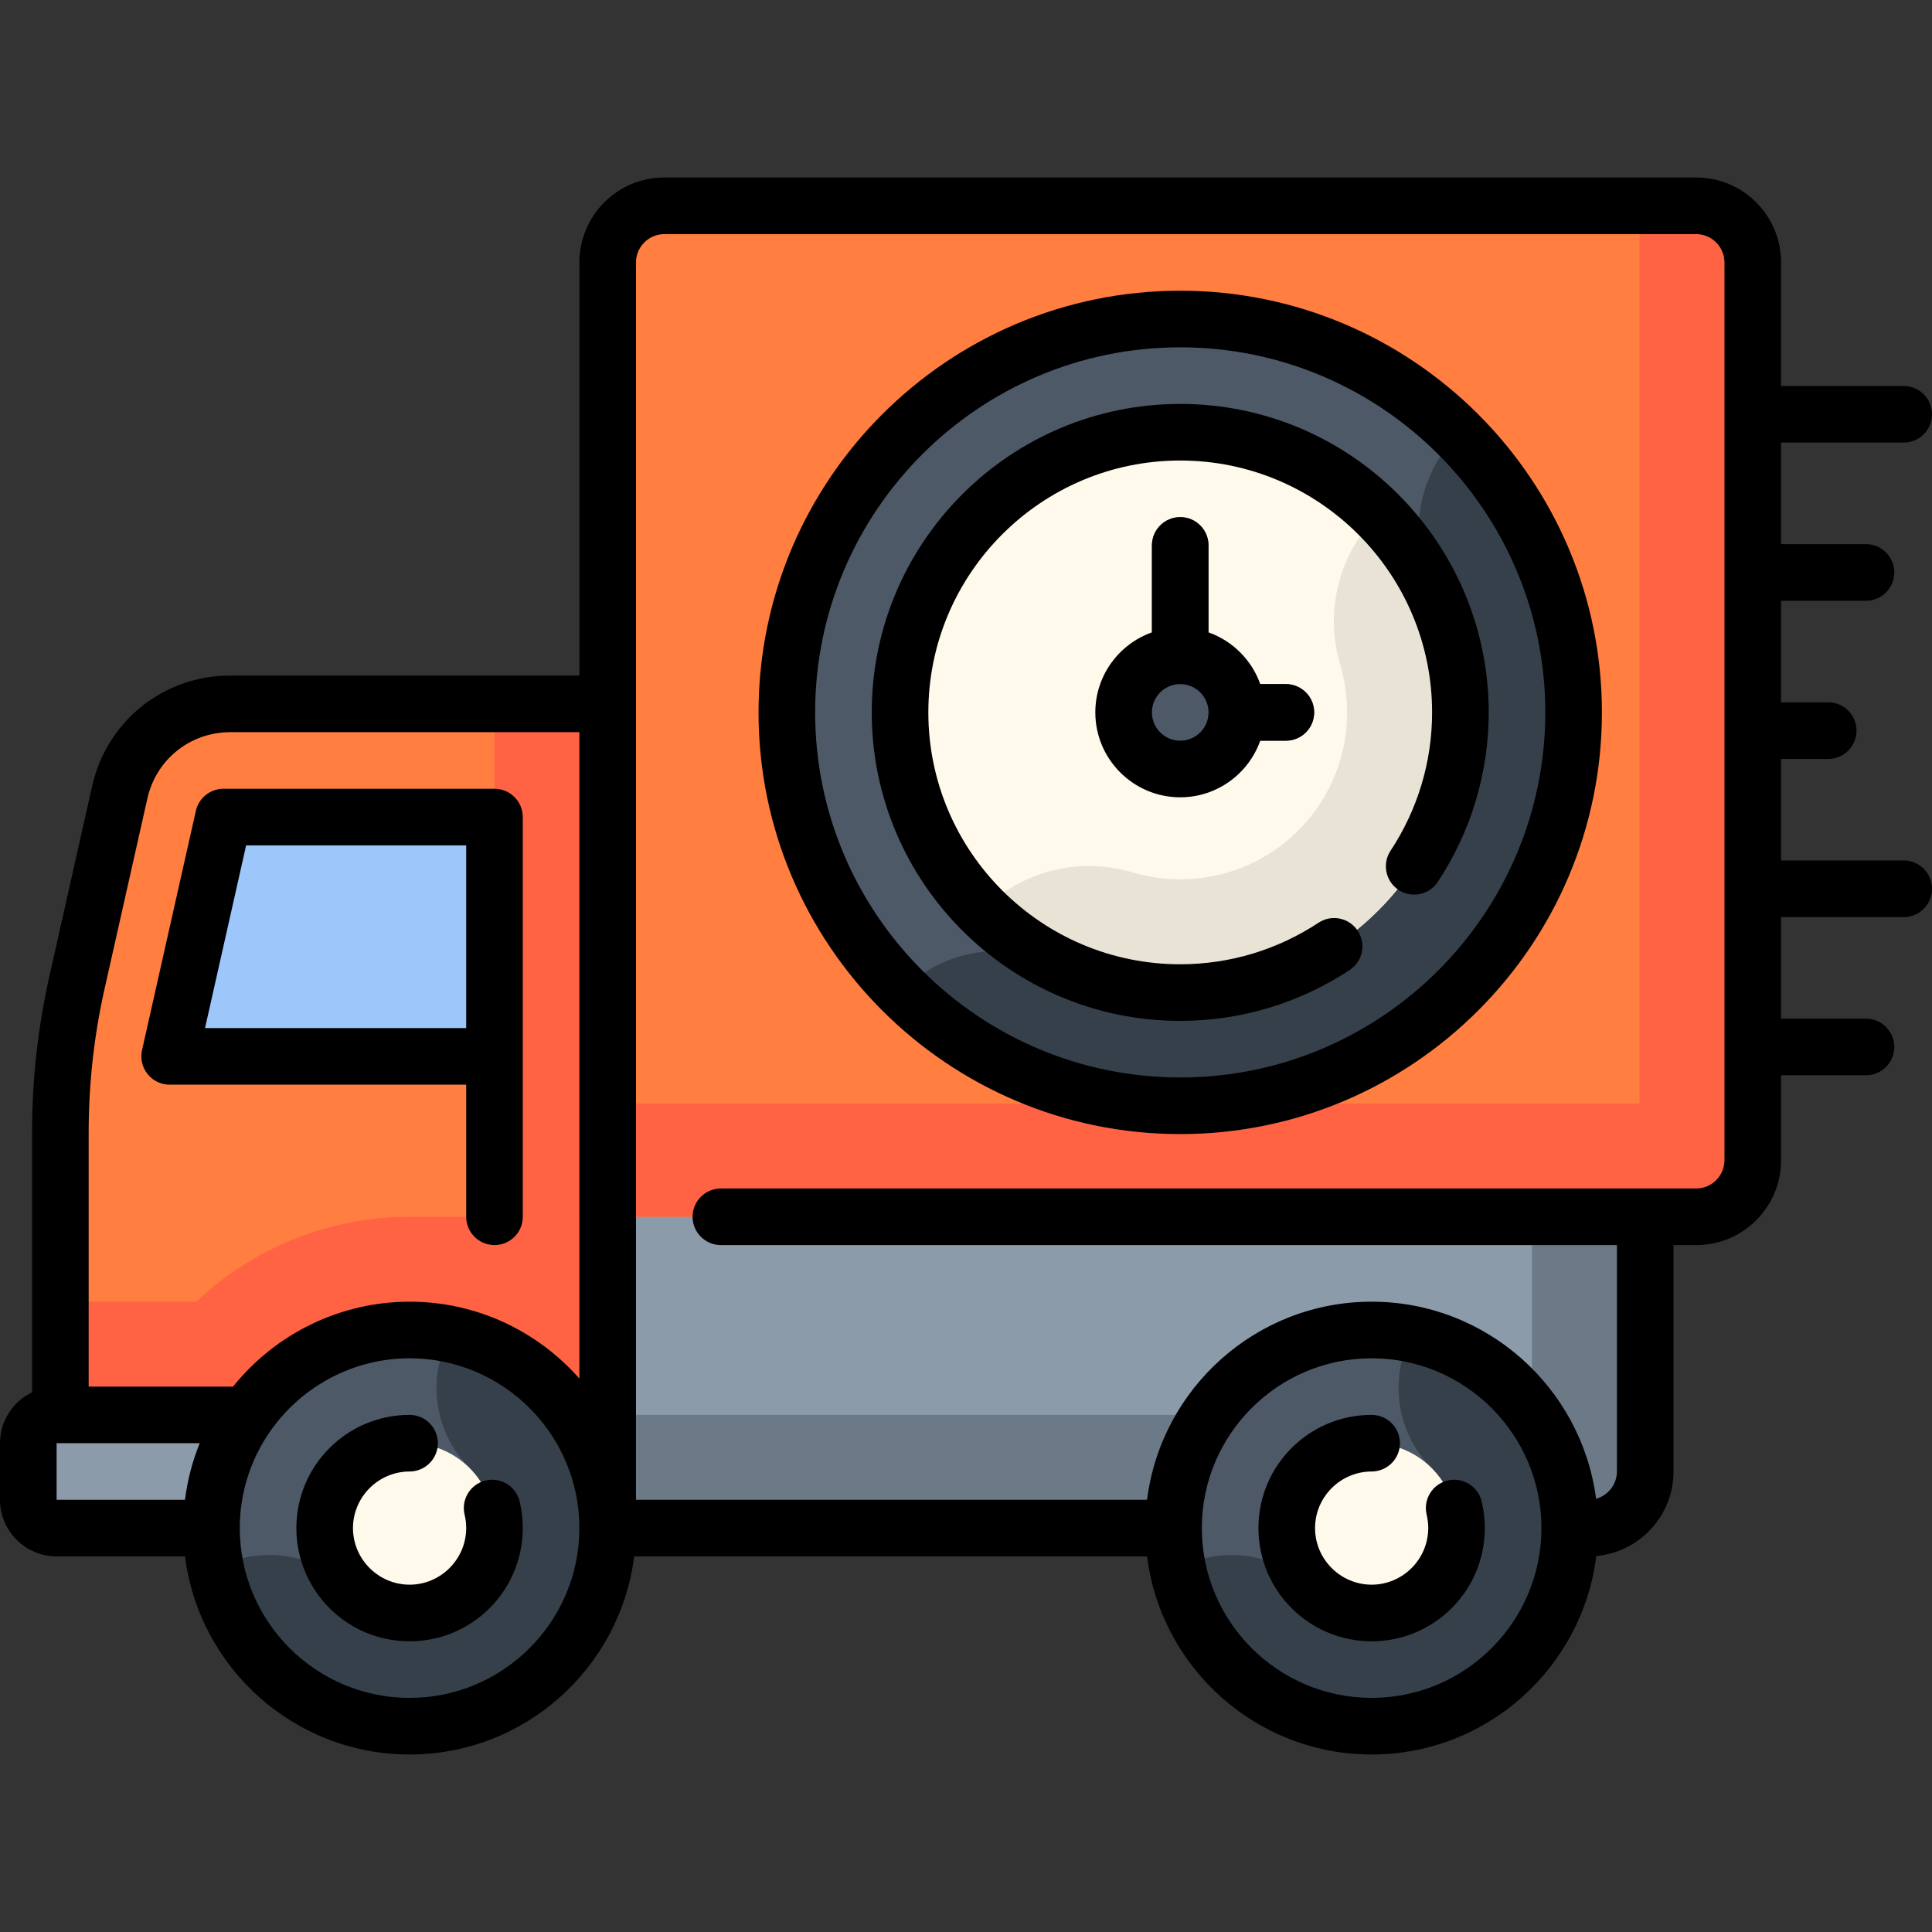 <svg id="Capa_1" enable-background="new 0 0 512 512" height="512" viewBox="0 0 512 512" width="512" xmlns="http://www.w3.org/2000/svg"><rect x="0" y="0" width="512" height="512" fill="#333333" stroke="none"/><g><g><path d="m131.043 322.46v82.5h289.955c8.284 0 15-6.716 15-15 0-7.283 0-60.231 0-67.5l-152.478-20.002z" fill="#8b9ba9"/><path d="m405.997 318.459v56.5h-274.954v30h289.955c8.284 0 15-6.716 15-15 0-6.902 0-60.73 0-67.5z" fill="#6c7a88"/></g><g><g><path d="m449.498 54.541h-273.453c-8.285 0-15 6.716-15 15v116.992h-100.035c-14.032 0-26.19 9.728-29.269 23.418l-11.354 50.486c-2.915 12.969-4.387 26.221-4.387 39.513v105.01h145.045c0-2.441 0-39.541 0-82.5h274.953 13.5c8.284 0 15-6.716 15-15v-237.919c0-8.284-6.716-15-15-15z" fill="#ff7e40"/><path d="m464.498 77.041c0-5.045.506-10.634-2.023-15-2.595-4.479-7.428-7.5-12.977-7.5h-15v237.919h-273.453c0-52.767 0-104.502 0-105.927h-30v135.927h-22.5c-21.866 0-41.757 8.567-56.535 22.5h-36.01v60h145.045c0-2.035 0-39.305 0-82.5h92.454 195.999c5.549 0 10.382-3.021 12.977-7.5 2.529-4.366 2.023-9.955 2.023-15 0-25.825 0-196.285 0-222.919z" fill="#ff6344"/></g><path d="m15 404.96h54.896v-30h-54.896c-4.142 0-7.5 3.358-7.5 7.5v15c0 4.142 3.358 7.5 7.5 7.5z" fill="#8b9ba9"/><g fill="#9dc6fb"><path d="m131.045 216.533h-71.824l-14.261 63.417h86.085z"/><path d="m102.834 249.95h-51.128l-6.746 30h86.085v-63.417h-28.211z"/></g></g><g><circle cx="363.496" cy="404.96" fill="#4d5967" r="52.5"/><path d="m374.23 353.567c-6.154 11.369-4.433 25.873 5.177 35.482l-31.82 31.82c-9.609-9.61-24.113-11.332-35.483-5.177 4.968 23.817 26.122 41.767 51.393 41.767 28.949 0 52.5-23.551 52.5-52.5-.001-25.271-17.95-46.424-41.767-51.392z" fill="#35404a"/><circle cx="363.496" cy="404.96" fill="#fff9eb" r="22.5"/></g><g><circle cx="108.545" cy="404.96" fill="#4d5967" r="52.5"/><path d="m119.278 353.567c-6.154 11.369-4.433 25.873 5.177 35.482l-31.82 31.82c-9.609-9.61-24.113-11.332-35.483-5.177 4.968 23.817 26.122 41.767 51.393 41.767 28.949 0 52.5-23.551 52.5-52.5 0-25.271-17.949-46.424-41.767-51.392z" fill="#35404a"/><circle cx="108.545" cy="404.96" fill="#fff9eb" r="22.5"/></g><g><g><circle cx="312.771" cy="188.793" fill="#4d5967" r="104.25"/><path d="m386.487 115.077-.047.047c-10.866 10.866-13.569 27.407-6.87 41.236l-98.994 99.382c-13.941-6.717-30.559-4.195-41.501 6.747l-.019.019c19.063 19.063 45.475 30.778 74.622 30.53 56.602-.481 102.858-46.737 103.34-103.338.247-29.147-11.467-55.56-30.531-74.623z" fill="#35404a"/></g><g><circle cx="312.771" cy="188.793" fill="#fff9eb" r="74.25"/><path d="m365.25 136.315c-10.399 10.399-14.311 25.661-10.105 39.753 4.503 15.087.808 32.121-11.084 44.014-11.894 11.894-28.928 15.589-44.016 11.085-14.091-4.206-29.354-.295-39.753 10.104 14.204 14.204 34.12 22.696 55.963 21.692 38.088-1.751 68.934-32.596 70.685-70.684 1.005-21.844-7.487-41.76-21.69-55.964z" fill="#e9e3d5"/></g><g fill="#4d5967"><path d="m340.771 196.293h-28c-4.142 0-7.5-3.357-7.5-7.5v-44.25c0-4.143 3.358-7.5 7.5-7.5s7.5 3.357 7.5 7.5v36.75h20.5c4.142 0 7.5 3.357 7.5 7.5s-3.358 7.5-7.5 7.5z"/><circle cx="312.771" cy="188.793" r="15"/></g></g><g><path d="m44.96 287.45h78.585v35.009c0 4.142 3.357 7.5 7.5 7.5s7.5-3.358 7.5-7.5v-42.509-63.417c0-4.142-3.357-7.5-7.5-7.5h-71.824c-3.508 0-6.548 2.432-7.317 5.854l-14.261 63.417c-.5 2.223.038 4.552 1.461 6.331 1.423 1.78 3.578 2.815 5.856 2.815zm20.262-63.417h58.323v48.417h-69.211z"/><path d="m128.649 392.36c-4.02.97-6.5 5.04-5.52 9.06.28 1.15.42 2.34.42 3.54-.021 8.26-6.75 14.98-15 15-8.26-.02-14.99-6.74-15.01-15 .02-8.26 6.75-14.99 15.01-15 4.13 0 7.49-3.37 7.49-7.5 0-4.14-3.36-7.5-7.49-7.5-16.549 0-29.99 13.369-30.01 30 .02 16.583 13.413 30 30.01 30 16.549 0 29.99-13.391 29.99-30 0-2.39-.28-4.77-.83-7.07-.982-4.051-5.035-6.502-9.06-5.53z"/><path d="m383.6 392.36c-4.02.97-6.49 5.03-5.52 9.06.27 1.15.42 2.34.42 3.54-.021 8.26-6.75 14.98-15 15-8.261-.02-14.99-6.74-15-15 .01-8.26 6.739-14.98 15-15 4.13 0 7.5-3.36 7.5-7.5s-3.37-7.5-7.5-7.5c-16.576 0-30 13.403-30 30 0 16.577 13.403 30 30 30 16.55 0 29.989-13.391 29.989-30 0-2.39-.279-4.77-.829-7.07-.973-4.011-4.974-6.501-9.06-5.53z"/><path d="m312.771 77.043c-61.619 0-111.75 50.131-111.75 111.75s50.131 111.75 111.75 111.75 111.75-50.131 111.75-111.75-50.13-111.75-111.75-111.75zm0 208.5c-53.348 0-96.75-43.402-96.75-96.75s43.402-96.75 96.75-96.75 96.75 43.402 96.75 96.75-43.402 96.75-96.75 96.75z"/><path d="m312.771 107.043c-45.077 0-81.75 36.673-81.75 81.75s36.673 81.75 81.75 81.75c16.015 0 31.547-4.665 44.918-13.491 3.457-2.282 4.409-6.934 2.128-10.391-2.283-3.458-6.935-4.411-10.392-2.128-10.911 7.202-23.587 11.009-36.654 11.009-36.806 0-66.75-29.944-66.75-66.75s29.944-66.75 66.75-66.75 66.75 29.944 66.75 66.75c0 13.068-3.807 25.743-11.01 36.655-2.281 3.457-1.329 8.109 2.128 10.391s8.109 1.33 10.392-2.128c8.825-13.371 13.49-28.903 13.49-44.918 0-45.076-36.672-81.749-81.75-81.749z"/><path d="m312.771 137.043c-4.142 0-7.5 3.357-7.5 7.5v23.04c-8.729 3.096-15 11.432-15 21.21 0 12.407 10.094 22.5 22.5 22.5 9.777 0 18.114-6.271 21.21-15h6.79c4.142 0 7.5-3.357 7.5-7.5s-3.358-7.5-7.5-7.5h-6.79c-2.264-6.382-7.328-11.447-13.71-13.71v-23.04c0-4.143-3.358-7.5-7.5-7.5zm0 59.25c-4.136 0-7.5-3.364-7.5-7.5s3.364-7.5 7.5-7.5 7.5 3.364 7.5 7.5-3.364 7.5-7.5 7.5z"/><path d="m504.5 228.04h-32.5v-26.917h12.499c4.143 0 7.5-3.358 7.5-7.5s-3.357-7.5-7.5-7.5h-12.499v-26.918h22.499c4.143 0 7.5-3.358 7.5-7.5s-3.357-7.5-7.5-7.5h-22.499v-26.917h32.5c4.143 0 7.5-3.358 7.5-7.5s-3.357-7.5-7.5-7.5h-32.5v-32.748c0-12.378-10.012-22.5-22.5-22.5h-273.45c-12.582 0-22.49 10.199-22.51 22.5v109.493h-92.53c-17.666 0-32.711 12.038-36.586 29.272l-11.354 50.487c-3.032 13.488-4.57 27.336-4.57 41.158v69.012c-5.021 2.428-8.5 7.557-8.5 13.498v15c0 8.271 6.729 15 15 15h34.03c3.705 29.555 28.972 52.5 59.515 52.5s55.81-22.945 59.515-52.5h135.922c3.705 29.555 28.972 52.5 59.515 52.5 30.576 0 55.865-22.995 59.527-52.596 11.46-1.028 20.474-10.681 20.474-22.404v-60h6.003c6.01 0 11.66-2.34 15.91-6.59 4.239-4.25 6.59-9.9 6.59-15.91v-22.502h22.499c4.143 0 7.5-3.358 7.5-7.5s-3.357-7.5-7.5-7.5h-22.5v-26.918h32.5c4.143 0 7.5-3.358 7.5-7.5s-3.357-7.5-7.5-7.5zm-476.795 34.043 11.354-50.487c2.325-10.341 11.352-17.563 21.951-17.563h92.53v128.427c0 .032.004.064.005.096v42.781c-11.003-12.481-27.092-20.377-45-20.377-18.216 0-35.416 8.346-46.781 22.5h-38.264v-67.51c0-12.717 1.415-25.458 4.205-37.867zm-12.705 120.377h37.931c-1.952 4.8-3.263 9.834-3.911 15h-34.02zm93.545 67.5c-24.813 0-45-20.187-45-45 0-9.234 2.801-18.122 8.101-25.703 8.446-12.083 22.24-19.297 36.899-19.297 24.813 0 45 20.187 45 45s-20.187 45-45 45zm254.951 0c-24.813 0-45-20.187-45-45s20.187-45 45-45 45 20.187 45 45-20.186 45-45 45zm86.004-135h-258.45c-4.14 0-7.51 3.36-7.51 7.5s3.37 7.5 7.51 7.5h.01 237.438v60c0 3.45-2.344 6.355-5.521 7.227-3.826-29.423-29.031-52.227-59.479-52.227-30.542 0-55.81 22.945-59.515 52.5h-135.438v-75h-.005v-252.92c.01-4.13 3.38-7.49 7.51-7.5h273.45c4.13.01 7.489 3.37 7.5 7.5v207.859c0 .02-.003.038-.003.058s.003.038.003.058v29.944c-.011 4.131-3.37 7.491-7.5 7.501z"/></g></g></svg>